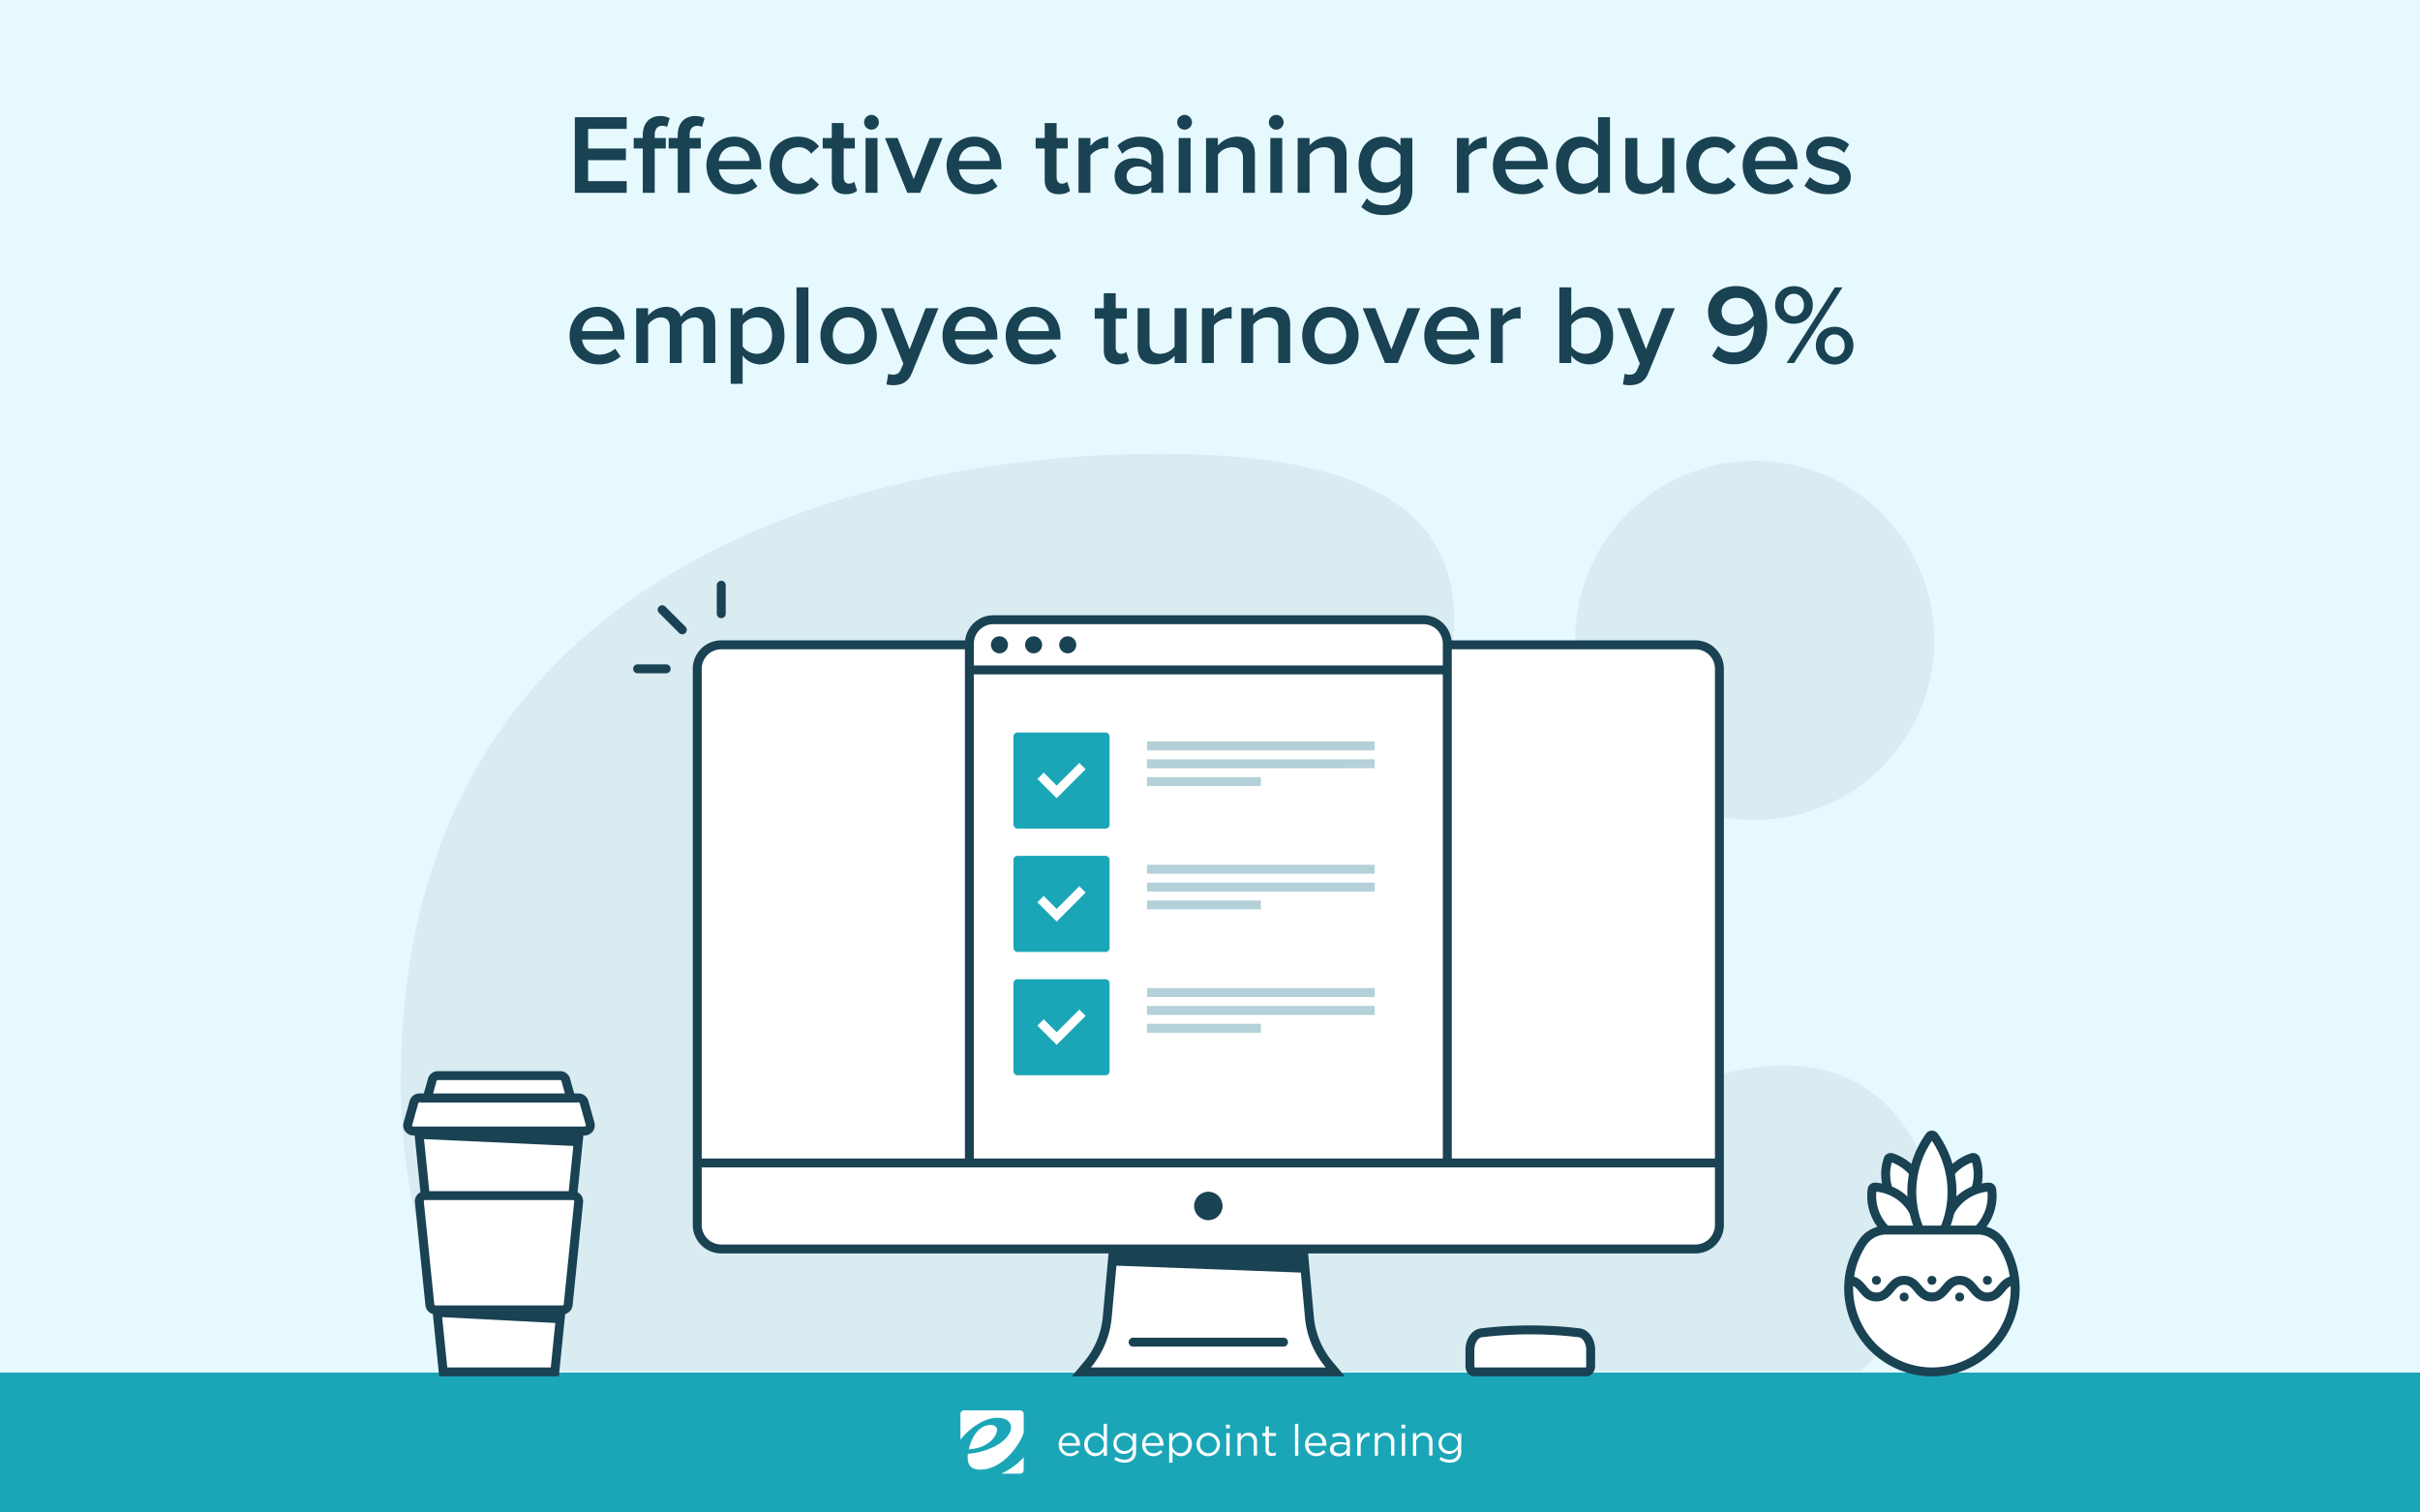 <svg xmlns="http://www.w3.org/2000/svg" viewBox="0 0 1280 800">
  <defs>
    <clipPath id="a">
      <path d="M0 0h1280v800H0z"/>
    </clipPath>
    <filter id="b" width="700.02" height="163.98" x="290.79" y="50.28" filterUnits="userSpaceOnUse">
      <feOffset dy="5"/>
      <feGaussianBlur result="blur" stdDeviation="3.5"/>
      <feFlood flood-opacity=".161"/>
      <feComposite in2="blur" operator="in"/>
      <feComposite in="SourceGraphic"/>
    </filter>
  </defs>
  <g clip-path="url(#a)" data-name="2018-08-22-restaurant-managers-training-program01">
    <path fill="#e6f9ff" d="M0 0h1280v800H0z"/>
    <path fill="#1aa6b7" d="M0 726h1280v74H0z" data-name="Rectangle 44"/>
    <g fill="#d9ecf2" data-name="Group 83" transform="translate(212 240)">
      <path d="M785.67 471.189c17.59-21.3 27.637-49.41 24.474-76.855s-20.515-53.533-45.887-64.466c-26.611-11.468-57.476-5.622-84.737 4.2-38.458 13.86-74.548 27.483-114.971 34.816-32.193 5.841-55.994-.34-72.636-30.4C446.363 256.209 717.871-.001 401.266-.001 272.929-.001.001 43.835.001 331.84c0 66.276 17.5 115.787 44.555 153.374h727.4a118.927 118.927 0 0013.714-14.025z" data-name="Path 198"/>
      <circle cx="94.982" cy="94.982" r="94.982" data-name="Ellipse 12" transform="translate(621.152 3.723)"/>
    </g>
    <g data-name="Group 92">
      <g data-name="Group 89">
        <path fill="#fff" fill-rule="evenodd" d="M571.964 725.639l3.248-3.876a45.308 45.308 0 0010.441-25.1l4.266-46.758h98.4l4.266 46.758a45.314 45.314 0 0010.441 25.1l3.247 3.876z" data-name="Path 205"/>
        <path fill="#194253" d="M686.16 652.269l4.07 44.611a47.876 47.876 0 0010.983 26.4H577.022a47.876 47.876 0 0010.983-26.4l4.07-44.611h94.084m4.31-4.721H587.766l-.391 4.292-4.07 44.611a42.961 42.961 0 01-9.9 23.795l-6.5 7.753h144.424l-6.5-7.753a42.962 42.962 0 01-9.9-23.795l-4.07-44.611-.391-4.292z" data-name="Path 206"/>
      </g>
      <path fill="#194253" fill-rule="evenodd" d="M589.065 661.471v7.926l101.773 3.814v-11.74z" data-name="Path 207"/>
      <g data-name="Group 91">
        <g data-name="Group 90">
          <path fill="#194253" d="M678.884 712.276H599.35a2.361 2.361 0 010-4.722h79.533a2.361 2.361 0 010 4.722z" data-name="Path 208"/>
        </g>
      </g>
    </g>
    <g data-name="Group 93" transform="translate(366.438 338.704)">
      <rect width="540.638" height="319.551" fill="#fff" data-name="Rectangle 48" rx="8.432" transform="translate(2.361 2.361)"/>
      <path fill="#194253" d="M530.306 0H15.053A15.054 15.054 0 000 15.053V309.22a15.054 15.054 0 0015.053 15.053h515.253a15.054 15.054 0 0015.054-15.053V15.053A15.054 15.054 0 00530.306 0zM15.053 4.72h515.253a10.344 10.344 0 0110.335 10.333v259.006H4.721V15.053A10.344 10.344 0 0115.053 4.72zm515.253 314.83H15.053a10.344 10.344 0 01-10.332-10.33v-30.44h535.92v30.44a10.344 10.344 0 01-10.335 10.332z" data-name="Path 209"/>
      <circle cx="7.527" cy="7.527" r="7.527" fill="#194253" data-name="Ellipse 14" transform="translate(265.153 291.639)"/>
    </g>
    <path fill="#fff" d="M783.516 704.965c-3.413.409-6.032 4.349-6.032 9.073v8.44c0 1.746 1.025 3.16 2.291 3.16h59.268c1.266 0 2.291-1.414 2.291-3.16v-8.44c0-4.724-2.619-8.663-6.032-9.073a217.026 217.026 0 00-51.786 0z" data-name="Path 210"/>
    <path fill="#194253" d="M839.044 727.998h-59.269c-2.609 0-4.652-2.425-4.652-5.52v-8.442c0-5.952 3.488-10.86 8.111-11.415a220.147 220.147 0 0152.347 0c4.624.555 8.112 5.463 8.112 11.415v8.442c.003 3.095-2.04 5.52-4.649 5.52zm-58.94-4.627zm-.072-.093h58.757a1.641 1.641 0 00.187-.8v-8.442c0-3.447-1.773-6.467-3.955-6.729a215.394 215.394 0 00-51.222 0c-2.181.262-3.955 3.282-3.955 6.729v8.442a1.641 1.641 0 00.187.8z" data-name="Path 211"/>
    <g data-name="Group 94">
      <path fill="#fff" d="M1000.562 612.317a1.51 1.51 0 00-1.927.914 25.129 25.129 0 0017.484 32.153 25.134 25.134 0 00-15.558-33.066z" data-name="Path 212"/>
      <path fill="#194253" d="M1017.552 648.208l-2.038-.542a27.492 27.492 0 01-19.12-35.171 3.768 3.768 0 011.9-2.2 3.958 3.958 0 013.011-.22 27.487 27.487 0 0117.015 36.166zm-16.94-33.372a22.583 22.583 0 00-.872 6.205 22.86 22.86 0 0014.885 21.4 22.517 22.517 0 00.873-6.205 22.8 22.8 0 00-14.886-21.4zm-.79-.277z" data-name="Path 213"/>
    </g>
    <g data-name="Group 95">
      <path fill="#fff" d="M991.783 627.878a1.487 1.487 0 00-1.557 1.269 25.2 25.2 0 0024.649 28.62 25.2 25.2 0 00-23.092-29.889z" data-name="Path 214"/>
      <path fill="#194253" d="M1016.822 660.151l-1.975-.023a27.555 27.555 0 01-26.959-31.3 3.843 3.843 0 014.048-3.3 27.558 27.558 0 0125.257 32.678zm-24.356-29.845a22.841 22.841 0 0020.385 24.987 22.842 22.842 0 00-20.385-24.987z" data-name="Path 215"/>
    </g>
    <g data-name="Group 96">
      <path fill="#fff" d="M1043.117 612.317a1.51 1.51 0 011.927.914 25.129 25.129 0 01-17.484 32.153 25.134 25.134 0 0115.558-33.066z" data-name="Path 216"/>
      <path fill="#194253" d="M1026.128 648.207l-.768-1.964a27.491 27.491 0 0117.016-36.166 3.871 3.871 0 014.907 2.416 27.485 27.485 0 01-19.121 35.174zm16.941-33.372a22.8 22.8 0 00-14.888 21.4 22.559 22.559 0 00.872 6.205 22.859 22.859 0 0014.888-21.4 22.583 22.583 0 00-.872-6.205zm.787-.277z" data-name="Path 217"/>
    </g>
    <g data-name="Group 97">
      <path fill="#fff" d="M1051.897 627.878a1.485 1.485 0 011.555 1.269 25.2 25.2 0 01-24.647 28.62 25.2 25.2 0 0123.092-29.889z" data-name="Path 218"/>
      <path fill="#194253" d="M1026.859 660.151l-.372-1.94a27.558 27.558 0 0125.257-32.689 3.855 3.855 0 014.048 3.306 27.556 27.556 0 01-26.958 31.3zm24.355-29.845a22.841 22.841 0 00-20.385 24.987 22.841 22.841 0 0020.385-24.987z" data-name="Path 219"/>
    </g>
    <g data-name="Group 98">
      <path fill="#fff" d="M1023.047 600.999a1.492 1.492 0 00-2.415 0 50.641 50.641 0 001.207 60.473 50.641 50.641 0 001.207-60.473z" data-name="Path 220"/>
      <path fill="#194253" d="M1021.835 665.322l-1.864-2.4a52.994 52.994 0 01-1.265-63.292 3.847 3.847 0 013.128-1.6 3.843 3.843 0 013.127 1.6 53 53 0 01-1.263 63.289zm0-61.925a48.295 48.295 0 000 54.06 48.3 48.3 0 000-54.06z" data-name="Path 221"/>
    </g>
    <g>
      <path fill="#fff" d="M985.067 657.386a44.032 44.032 0 1073.282-.393 14.8 14.8 0 00-12.3-6.371h-48.4a15.073 15.073 0 00-12.582 6.764z" data-name="Path 222"/>
      <g data-name="Group 100">
        <g fill="#194253" data-name="Group 99" transform="translate(975.447 648.262)">
          <path d="M84.858 7.411A17.109 17.109 0 0070.601 0h-48.4A17.385 17.385 0 007.653 7.823 46.128 46.128 0 00.03 34.978a46.725 46.725 0 0043.414 44.668q1.5.093 2.987.092a45.961 45.961 0 0031.733-12.585 46.386 46.386 0 006.7-59.743zm-73.267 3.015a12.671 12.671 0 0110.608-5.705h48.4a12.4 12.4 0 0110.346 5.332 41.357 41.357 0 016.632 16.941c-2.97.875-4.792 3.021-6.307 4.84-1.894 2.27-3.083 3.554-5.529 3.554s-3.635-1.284-5.529-3.554c-1.949-2.341-4.378-5.252-9.154-5.252s-7.2 2.911-9.151 5.252c-1.891 2.27-3.08 3.554-5.523 3.554s-3.635-1.284-5.528-3.554c-1.948-2.341-4.376-5.252-9.151-5.252s-7.2 2.913-9.151 5.252c-1.891 2.27-3.078 3.554-5.522 3.554s-3.631-1.284-5.522-3.554C10 30.02 8.188 27.879 5.233 27a41.254 41.254 0 016.358-16.574zm63.336 53.288a41.286 41.286 0 01-31.192 11.219A41.96 41.96 0 014.748 34.817a43.672 43.672 0 01.01-2.941 11.737 11.737 0 013.124 2.979c1.949 2.341 4.376 5.254 9.149 5.254s7.2-2.911 9.15-5.252c1.891-2.27 3.078-3.553 5.523-3.553s3.634 1.283 5.526 3.553c1.949 2.341 4.377 5.252 9.152 5.252s7.2-2.911 9.151-5.252c1.891-2.27 3.08-3.553 5.523-3.553s3.635 1.283 5.529 3.553c1.951 2.341 4.378 5.252 9.154 5.252s7.2-2.911 9.154-5.252a11.834 11.834 0 013.117-2.976c.016.488.054.972.054 1.462a41.278 41.278 0 01-13.137 30.371z" data-name="Path 223"/>
          <circle cx="2.36" cy="2.36" r="2.36" data-name="Ellipse 15" transform="translate(73.386 26.581)"/>
          <circle cx="2.36" cy="2.36" r="2.36" data-name="Ellipse 16" transform="translate(58.709 35.388)"/>
          <circle cx="2.36" cy="2.36" r="2.36" data-name="Ellipse 17" transform="translate(44.032 26.581)"/>
          <circle cx="2.36" cy="2.36" r="2.36" data-name="Ellipse 18" transform="translate(29.355 35.388)"/>
          <circle cx="2.36" cy="2.36" r="2.36" data-name="Ellipse 19" transform="translate(14.678 26.581)"/>
        </g>
      </g>
    </g>
    <g fill="#194253">
      <path d="M381.491 326.973a2.36 2.36 0 01-2.36-2.36v-15.054a2.36 2.36 0 114.721 0v15.053a2.36 2.36 0 01-2.361 2.361z" data-name="Path 224"/>
      <path d="M360.882 335.51a2.355 2.355 0 01-1.669-.691l-10.645-10.644a2.361 2.361 0 113.339-3.339l10.641 10.644a2.36 2.36 0 01-1.669 4.03z" data-name="Path 225"/>
      <path d="M352.345 356.118h-15.054a2.36 2.36 0 110-4.719h15.053a2.36 2.36 0 110 4.719z" data-name="Path 226"/>
    </g>
    <g>
      <g data-name="Group 101">
        <path fill="#fff" d="M221.453 598.226l12.977 127.413h59.017l12.978-127.413z" data-name="Path 227"/>
        <path fill="#194253" d="M295.579 727.999h-63.281L218.84 595.864h90.2zm-59.017-4.721h54.752l12.5-122.692h-79.747z" data-name="Path 228"/>
      </g>
      <g data-name="Group 102">
        <path fill="#fff" d="M308.922 582.92a3.009 3.009 0 00-2.9-2.2h-84.168a3.011 3.011 0 00-2.9 2.2l-3.209 11.484a3.011 3.011 0 002.9 3.821h90.586a3.01 3.01 0 002.9-3.821z" data-name="Path 229"/>
        <path fill="#194253" d="M309.232 600.585h-90.584a5.371 5.371 0 01-5.174-6.816l3.209-11.483a5.392 5.392 0 015.174-3.927h84.165a5.389 5.389 0 015.172 3.927l3.211 11.483a5.372 5.372 0 01-5.174 6.816zm-87.375-17.5a.651.651 0 00-.626.476l-3.209 11.483a.648.648 0 00.626.823h90.584a.65.65 0 00.626-.823l-3.209-11.483a.651.651 0 00-.626-.476z" data-name="Path 230"/>
      </g>
      <g data-name="Group 103">
        <path fill="#fff" d="M228.65 571.129l-2.681 9.592h75.94l-2.681-9.592a3.012 3.012 0 00-2.9-2.2h-64.779a3.011 3.011 0 00-2.899 2.2z" data-name="Path 231"/>
        <path fill="#194253" d="M305.019 583.082h-82.16l3.52-12.59a5.391 5.391 0 015.172-3.924h64.78a5.389 5.389 0 015.172 3.926zm-75.94-4.722h69.719l-1.844-6.595a.649.649 0 00-.625-.474h-64.78a.656.656 0 00-.628.476z" data-name="Path 232"/>
      </g>
      <g data-name="Group 104">
        <path fill="#fff" d="M221.813 635.706l5.544 54.439a3.012 3.012 0 003 2.705h67.166a3.01 3.01 0 002.994-2.705l5.546-54.439a3.01 3.01 0 00-3-3.315h-78.254a3.01 3.01 0 00-2.996 3.315z" data-name="Path 233"/>
        <path fill="#194253" d="M297.53 695.21h-67.178a5.359 5.359 0 01-5.344-4.826l-5.544-54.438a5.373 5.373 0 015.344-5.918h78.262a5.373 5.373 0 015.344 5.916l-5.544 54.439a5.359 5.359 0 01-5.34 4.827zm-72.717-60.459a.651.651 0 00-.647.716l5.544 54.438a.649.649 0 00.647.584h67.173a.647.647 0 00.646-.584l5.546-54.438a.652.652 0 00-.164-.5.639.639 0 00-.483-.214z" data-name="Path 234"/>
      </g>
      <g>
        <g fill="#194253" data-name="Group 105">
          <path d="M231.091 691.345h65.7l-.966 8.536-64.167-3.317z" data-name="Path 235"/>
          <path d="M221.453 598.225l.547 4.179 83.374 3.84 1.05-8.019z" data-name="Path 236"/>
        </g>
      </g>
    </g>
    <g>
      <path fill="#fff" d="M512.725 615.122V340.484a12.707 12.707 0 0112.692-12.693h227.4a12.707 12.707 0 0112.692 12.693v274.638z" data-name="Path 237"/>
      <g data-name="Group 112">
        <g data-name="Group 107">
          <g data-name="Group 106">
            <circle cx="4.516" cy="4.516" r="4.516" fill="#194253" data-name="Ellipse 20" transform="translate(524.116 336.549)"/>
          </g>
        </g>
        <g data-name="Group 109">
          <g data-name="Group 108">
            <circle cx="4.516" cy="4.516" r="4.516" fill="#194253" data-name="Ellipse 21" transform="translate(542.18 336.549)"/>
          </g>
        </g>
        <g data-name="Group 111">
          <g data-name="Group 110">
            <circle cx="4.516" cy="4.516" r="4.516" fill="#194253" data-name="Ellipse 22" transform="translate(560.244 336.549)"/>
          </g>
        </g>
      </g>
      <path fill="#194253" d="M752.82 325.431h-227.4a15.054 15.054 0 00-15.053 15.053v277h257.51v-277a15.054 15.054 0 00-15.057-15.053zm-227.4 4.722h227.4a10.344 10.344 0 0110.333 10.331v11.492H515.084v-11.492a10.344 10.344 0 0110.332-10.331zm-10.336 282.609V356.697h248.069v256.065z" data-name="Path 238"/>
      <g>
        <g data-name="Group 113" transform="translate(536.065 387.458)">
          <rect width="50.805" height="50.805" fill="#1aa6b7" data-name="Rectangle 49" rx="2"/>
          <path fill="#fff" d="M34.82 16.069L22.829 28.06l-6.843-6.843-3.338 3.338 10.181 10.181 15.329-15.329z" data-name="Path 239"/>
        </g>
        <g fill="#b4d0d9" data-name="Group 114">
          <path d="M606.691 392.179h120.428v4.721H606.691z" data-name="Rectangle 50"/>
          <path d="M606.691 401.621h120.428v4.721H606.691z" data-name="Rectangle 51"/>
          <path d="M606.691 411.062h60.214v4.721h-60.214z" data-name="Rectangle 52"/>
        </g>
        <g data-name="Group 115" transform="translate(536.065 452.691)">
          <rect width="50.805" height="50.805" fill="#1aa6b7" data-name="Rectangle 53" rx="2"/>
          <path fill="#fff" d="M34.82 16.069L22.829 28.06l-6.843-6.843-3.338 3.338 10.181 10.181 15.329-15.329z" data-name="Path 240"/>
        </g>
        <g fill="#b4d0d9" data-name="Group 116">
          <path d="M606.691 457.412h120.428v4.721H606.691z" data-name="Rectangle 54"/>
          <path d="M606.691 466.854h120.428v4.721H606.691z" data-name="Rectangle 55"/>
          <path d="M606.691 476.295h60.214v4.721h-60.214z" data-name="Rectangle 56"/>
        </g>
        <g data-name="Group 117" transform="translate(536.065 517.924)">
          <rect width="50.805" height="50.805" fill="#1aa6b7" data-name="Rectangle 57" rx="2"/>
          <path fill="#fff" d="M34.82 16.069l-11.991 11.99-6.843-6.843-3.338 3.338 10.181 10.181 15.329-15.329z" data-name="Path 241"/>
        </g>
        <g fill="#b4d0d9" data-name="Group 118">
          <path d="M606.691 522.645h120.428v4.721H606.691z" data-name="Rectangle 58"/>
          <path d="M606.691 532.086h120.428v4.721H606.691z" data-name="Rectangle 59"/>
          <path d="M606.691 541.528h60.214v4.721h-60.214z" data-name="Rectangle 60"/>
        </g>
      </g>
    </g>
    <g fill="#fff" data-name="Group 52">
      <path d="M529.567 779.457h9.954a1.93 1.93 0 001.935-1.843v-6.821a36.608 36.608 0 01-11.889 8.664z" data-name="Path 137"/>
      <path d="M527.355 756.323c-.092-1.751-1.383-2.857-4.148-2.577-5.437.365-9.583 6.54-10.783 12.9 11.8-.922 15.023-8.111 14.931-10.323z" data-name="Path 138"/>
      <path d="M526.341 749.963c5.622-.369 8.2 1.843 8.387 4.608.461 6.083-9.493 13.272-22.581 14.378h-.184a10.209 10.209 0 00.369 5.069c.922 2.4 3.318 3.318 6.083 3.318 12.166 0 21.106-13.456 23.041-19.539v-9.954a1.871 1.871 0 00-1.935-1.843h-29.678a1.849 1.849 0 00-1.843 1.843v13.641c4.793-6.084 12.166-11.06 18.341-11.521z" data-name="Path 139"/>
      <g>
        <path d="M565.882 768.673a4.855 4.855 0 003.779-1.659l1.106.922a6.365 6.365 0 01-4.885 2.3 5.892 5.892 0 01-5.9-6.175c0-3.41 2.4-6.175 5.714-6.175 3.5 0 5.53 2.857 5.53 6.267v.553h-9.493a4.081 4.081 0 004.149 3.967zm3.41-5.346c-.184-2.12-1.475-4.055-3.779-4.055-2.028 0-3.594 1.751-3.871 4.055z" data-name="Path 140"/>
        <path d="M583.76 769.963v-2.4a5.23 5.23 0 01-4.516 2.673 5.856 5.856 0 01-5.714-6.171 5.856 5.856 0 015.714-6.175 5.228 5.228 0 014.516 2.581v-7.374h1.751v16.866zm-4.24-10.6c-2.3 0-4.147 1.751-4.147 4.608s1.935 4.608 4.147 4.608a4.452 4.452 0 004.332-4.608 4.452 4.452 0 00-4.331-4.607z" data-name="Path 141"/>
        <path d="M594.822 773.65a9.258 9.258 0 01-5.439-1.66l.829-1.382a8.066 8.066 0 004.61 1.476c2.581 0 4.332-1.475 4.332-4.24v-1.383a5.681 5.681 0 01-4.7 2.581 5.427 5.427 0 01-5.53-5.53 5.5 5.5 0 015.528-5.622 5.773 5.773 0 014.7 2.4v-2.12h1.751v9.77c-.092 3.775-2.488 5.71-6.081 5.71zm-.092-14.286a3.892 3.892 0 00-4.147 4.055 4 4 0 004.147 4.055 4.176 4.176 0 004.422-4.054 4.23 4.23 0 00-4.424-4.055z" data-name="Path 142"/>
        <path d="M610.029 768.673a4.855 4.855 0 003.779-1.659l1.106.922a6.365 6.365 0 01-4.885 2.3 5.892 5.892 0 01-5.9-6.175c0-3.41 2.4-6.175 5.714-6.175 3.5 0 5.53 2.857 5.53 6.267v.553h-9.4a3.948 3.948 0 004.056 3.967zm3.41-5.346c-.184-2.12-1.475-4.055-3.779-4.055-2.028 0-3.594 1.751-3.871 4.055z" data-name="Path 143"/>
        <path d="M624.682 770.24a5.228 5.228 0 01-4.516-2.581v5.991h-1.751v-15.576h1.751v2.3a5.23 5.23 0 014.516-2.673 5.856 5.856 0 015.714 6.175c.001 3.967-2.857 6.364-5.714 6.364zm-.367-10.876a4.452 4.452 0 00-4.332 4.608 4.34 4.34 0 004.332 4.608c2.3 0 4.147-1.751 4.147-4.608a4.153 4.153 0 00-4.147-4.608z" data-name="Path 144"/>
        <path d="M639.06 770.239a6.116 6.116 0 01-6.175-6.175 6.194 6.194 0 016.175-6.267 6.116 6.116 0 016.175 6.175 6.194 6.194 0 01-6.175 6.267zm0-10.876a4.339 4.339 0 00-4.332 4.608 4.491 4.491 0 004.424 4.7 4.412 4.412 0 004.424-4.608 4.625 4.625 0 00-4.516-4.7z" data-name="Path 145"/>
        <path d="M648.461 755.493v-1.935h2.028v1.935zm.184 14.47v-11.889h1.751v11.889z" data-name="Path 146"/>
        <path d="M656.295 769.963h-1.751v-11.89h1.751v2.024a4.43 4.43 0 014.055-2.3c2.857 0 4.516 1.935 4.516 4.7v7.373h-1.751v-6.912c0-2.212-1.2-3.594-3.318-3.594a3.51 3.51 0 00-3.594 3.687l.092 6.912z" data-name="Path 147"/>
        <path d="M671.042 766.553a1.8 1.8 0 002.028 2.028 3.994 3.994 0 001.751-.369v1.475a4 4 0 01-2.12.461c-1.935 0-3.318-.922-3.318-3.318v-7.19h-1.659v-1.661h1.659v-3.5h1.751v3.5h3.779v1.567h-3.779v7z" data-name="Path 148"/>
      </g>
      <g>
        <path d="M684.958 769.963v-16.866h1.751v16.866z" data-name="Path 149"/>
        <path d="M696.204 768.673a4.855 4.855 0 003.779-1.659l1.106.922a6.365 6.365 0 01-4.885 2.3 5.892 5.892 0 01-5.9-6.175c0-3.41 2.4-6.175 5.714-6.175 3.5 0 5.53 2.857 5.53 6.267v.553h-9.4a3.948 3.948 0 004.055 3.963zm3.41-5.346c-.184-2.12-1.475-4.055-3.779-4.055-2.028 0-3.594 1.751-3.871 4.055z" data-name="Path 150"/>
        <path d="M705.142 760.382l-.553-1.475a9.105 9.105 0 014.332-.925c3.226 0 5.069 1.659 5.069 4.793v7.281h-1.751v-1.751a5.161 5.161 0 01-4.332 2.028c-2.212 0-4.424-1.2-4.424-3.687 0-2.581 2.028-3.871 5.069-3.871a13.114 13.114 0 013.594.461v-.369c0-2.12-1.29-3.226-3.594-3.226a5.9 5.9 0 00-3.41.737zm.276 5.991c0 1.475 1.382 2.4 3.041 2.4 2.212 0 3.963-1.29 3.963-3.226v-1.2a11.937 11.937 0 00-3.5-.461c-2.212 0-3.5 1.014-3.5 2.488z" data-name="Path 151"/>
        <path d="M719.612 769.963h-1.751v-11.889h1.751v3.041a5.068 5.068 0 014.885-3.318v1.843h-.092c-2.581 0-4.7 1.843-4.7 5.438v4.885z" data-name="Path 152"/>
        <path d="M728.921 769.963h-1.751v-11.89h1.751v2.024a4.43 4.43 0 014.055-2.3c2.857 0 4.516 1.935 4.516 4.7v7.373h-1.751v-6.912c0-2.212-1.2-3.594-3.318-3.594a3.51 3.51 0 00-3.594 3.687v6.912z" data-name="Path 153"/>
        <path d="M741.271 755.493v-1.935h2.028v1.935zm.184 14.47v-11.889h1.751v11.889z" data-name="Path 154"/>
        <path d="M749.105 769.963h-1.751v-11.89h1.751v2.024a4.43 4.43 0 014.055-2.3c2.857 0 4.516 1.935 4.516 4.7v7.373h-1.751v-6.912c0-2.212-1.2-3.594-3.318-3.594a3.51 3.51 0 00-3.594 3.687l.092 6.912z" data-name="Path 155"/>
        <path d="M766.803 773.65a9.258 9.258 0 01-5.439-1.66l.83-1.382a8.066 8.066 0 004.608 1.475c2.581 0 4.332-1.475 4.332-4.24v-1.382a5.681 5.681 0 01-4.7 2.581 5.427 5.427 0 01-5.53-5.53 5.5 5.5 0 015.53-5.622 5.641 5.641 0 014.7 2.4v-2.12h1.751v9.77c-.092 3.779-2.488 5.714-6.083 5.714zm-.092-14.286a3.892 3.892 0 00-4.147 4.055 4 4 0 004.147 4.055 4.176 4.176 0 004.424-4.055 4.23 4.23 0 00-4.426-4.054z" data-name="Path 156"/>
      </g>
    </g>
    <g filter="url(#b)">
      <path fill="#194253" d="M304.05 97h27.42v-6.18h-20.4v-11.1h19.98v-6.18h-19.98V63.16h20.4v-6.18h-27.42zm35.94 0h6.3V73.54h5.88v-5.52h-5.88V66.4c0-3.24 1.56-4.86 4.02-4.86a5.05 5.05 0 012.52.6l1.38-4.62a10.435 10.435 0 00-5.04-1.14c-5.34 0-9.18 3.54-9.18 10.02v1.62h-4.8v5.52h4.8zm18.48 0h6.3V73.54h5.88v-5.52h-5.88V66.4c0-3.24 1.56-4.86 4.02-4.86a5.05 5.05 0 012.52.6l1.38-4.62a10.435 10.435 0 00-5.04-1.14c-5.34 0-9.18 3.54-9.18 10.02v1.62h-4.8v5.52h4.8zm15.18-14.52c0 9.18 6.48 15.24 15.18 15.24a16.892 16.892 0 0011.76-4.2l-2.88-4.14a12.265 12.265 0 01-8.22 3.18c-5.46 0-8.76-3.6-9.24-7.98h22.38v-1.5c0-9.12-5.58-15.78-14.28-15.78-8.58 0-14.7 6.78-14.7 15.18zm14.7-10.02a7.751 7.751 0 018.16 7.68h-16.32c.3-3.54 2.76-7.68 8.16-7.68zm18.72 10.02c0 8.82 6.18 15.24 15 15.24 5.64 0 9.06-2.4 11.1-5.16l-4.14-3.84a7.878 7.878 0 01-6.66 3.42c-5.28 0-8.76-4.02-8.76-9.66s3.48-9.6 8.76-9.6a7.735 7.735 0 016.66 3.42l4.14-3.84c-2.04-2.76-5.46-5.16-11.1-5.16-8.82 0-15 6.42-15 15.18zm40.32 15.24c2.94 0 4.8-.78 5.94-1.86l-1.5-4.74a4.067 4.067 0 01-2.82 1.02c-1.8 0-2.76-1.44-2.76-3.42V73.54h5.88v-5.52h-5.88V60.1h-6.3v7.92h-4.8v5.52h4.8v16.74c0 4.8 2.58 7.44 7.44 7.44zm13.56-34.14a3.9 3.9 0 10-3.9-3.9 3.892 3.892 0 003.9 3.9zM457.83 97h6.3V68.02h-6.3zm22.08 0h6.78l11.82-28.98h-6.78l-8.46 21.72-8.46-21.72h-6.72zm20.76-14.52c0 9.18 6.48 15.24 15.18 15.24a16.892 16.892 0 0011.76-4.2l-2.88-4.14a12.265 12.265 0 01-8.22 3.18c-5.46 0-8.76-3.6-9.24-7.98h22.38v-1.5c0-9.12-5.58-15.78-14.28-15.78-8.58 0-14.7 6.78-14.7 15.18zm14.7-10.02a7.751 7.751 0 018.16 7.68h-16.32c.3-3.54 2.76-7.68 8.16-7.68zm44.64 25.26c2.94 0 4.8-.78 5.94-1.86l-1.5-4.74a4.067 4.067 0 01-2.82 1.02c-1.8 0-2.76-1.44-2.76-3.42V73.54h5.88v-5.52h-5.88V60.1h-6.3v7.92h-4.8v5.52h4.8v16.74c0 4.8 2.58 7.44 7.44 7.44zm10.44-.72h6.3V77.26c1.26-2.04 4.8-3.84 7.44-3.84a9.287 9.287 0 011.98.18v-6.24a12.376 12.376 0 00-9.42 4.92v-4.26h-6.3zm38.52 0h6.3V77.8c0-7.8-5.64-10.5-12.06-10.5a17.234 17.234 0 00-12.18 4.68l2.58 4.38a11.866 11.866 0 018.58-3.66c4.02 0 6.78 2.04 6.78 5.4v4.32c-2.1-2.46-5.46-3.72-9.36-3.72-4.74 0-10.08 2.76-10.08 9.42 0 6.42 5.34 9.6 10.08 9.6a12.234 12.234 0 009.36-3.84zm0-6.6c-1.44 1.98-4.14 3-6.9 3-3.54 0-6.18-2.04-6.18-5.16 0-3.18 2.64-5.22 6.18-5.22 2.76 0 5.46 1.02 6.9 3zm17.58-26.82a3.9 3.9 0 10-3.9-3.9 3.892 3.892 0 003.9 3.9zM623.43 97h6.3V68.02h-6.3zm34.02 0h6.3V76.6c0-5.94-3.12-9.3-9.36-9.3a13.711 13.711 0 00-10.2 4.68v-3.96h-6.3V97h6.3V76.78a9.54 9.54 0 017.44-3.9c3.54 0 5.82 1.5 5.82 6zm17.58-33.42a3.9 3.9 0 10-3.9-3.9 3.892 3.892 0 003.9 3.9zM671.91 97h6.3V68.02h-6.3zm34.02 0h6.3V76.6c0-5.94-3.12-9.3-9.36-9.3a13.711 13.711 0 00-10.2 4.68v-3.96h-6.3V97h6.3V76.78a9.54 9.54 0 017.44-3.9c3.54 0 5.82 1.5 5.82 6zm14.1 7.44c3.54 3.24 7.2 4.32 12.12 4.32 7.14 0 14.88-2.82 14.88-13.26V68.02h-6.3v4.02a11.542 11.542 0 00-9.3-4.74c-7.44 0-12.84 5.52-12.84 14.88 0 9.54 5.46 14.88 12.84 14.88a11.763 11.763 0 009.3-4.8v3.48c0 5.94-4.44 7.86-8.58 7.86-3.84 0-6.84-1.02-9.18-3.72zm20.7-16.86a9.4 9.4 0 01-7.44 3.9c-4.98 0-8.16-3.72-8.16-9.3s3.18-9.3 8.16-9.3a9.4 9.4 0 017.44 3.9zM770.61 97h6.3V77.26c1.26-2.04 4.8-3.84 7.44-3.84a9.287 9.287 0 011.98.18v-6.24a12.376 12.376 0 00-9.42 4.92v-4.26h-6.3zm19.02-14.52c0 9.18 6.48 15.24 15.18 15.24a16.892 16.892 0 0011.76-4.2l-2.88-4.14a12.266 12.266 0 01-8.22 3.18c-5.46 0-8.76-3.6-9.24-7.98h22.38v-1.5c0-9.12-5.58-15.78-14.28-15.78-8.58 0-14.7 6.78-14.7 15.18zm14.7-10.02a7.751 7.751 0 018.16 7.68h-16.32c.3-3.54 2.76-7.68 8.16-7.68zM845.25 97h6.3V56.98h-6.3v15.06a11.626 11.626 0 00-9.3-4.74c-7.5 0-12.9 5.88-12.9 15.24 0 9.54 5.46 15.18 12.9 15.18a11.736 11.736 0 009.3-4.68zm0-8.7a9.469 9.469 0 01-7.5 3.84c-4.98 0-8.16-4.02-8.16-9.6 0-5.64 3.18-9.66 8.16-9.66a9.521 9.521 0 017.5 3.9zm34.02 8.7h6.3V68.02h-6.3v20.34a9.639 9.639 0 01-7.44 3.78c-3.54 0-5.82-1.38-5.82-5.88V68.02h-6.3v20.52c0 5.94 3.06 9.18 9.3 9.18a13.89 13.89 0 0010.26-4.56zm12.66-14.52c0 8.82 6.18 15.24 15 15.24 5.64 0 9.06-2.4 11.1-5.16l-4.14-3.84a7.878 7.878 0 01-6.66 3.42c-5.28 0-8.76-4.02-8.76-9.66s3.48-9.6 8.76-9.6a7.735 7.735 0 016.66 3.42l4.14-3.84c-2.04-2.76-5.46-5.16-11.1-5.16-8.82 0-15 6.42-15 15.18zm29.82 0c0 9.18 6.48 15.24 15.18 15.24a16.892 16.892 0 0011.76-4.2l-2.88-4.14a12.266 12.266 0 01-8.22 3.18c-5.46 0-8.76-3.6-9.24-7.98h22.38v-1.5c0-9.12-5.58-15.78-14.28-15.78-8.58 0-14.7 6.78-14.7 15.18zm14.7-10.02a7.751 7.751 0 018.16 7.68h-16.32c.3-3.54 2.76-7.68 8.16-7.68zm18 20.76c3 2.94 7.5 4.5 12.42 4.5 7.8 0 12.06-3.9 12.06-9 0-6.84-6.18-8.28-11.22-9.36-3.42-.78-6.3-1.56-6.3-3.78 0-2.04 2.1-3.24 5.4-3.24a11.687 11.687 0 018.58 3.48l2.64-4.44a16.567 16.567 0 00-11.28-4.08c-7.32 0-11.4 4.08-11.4 8.82 0 6.48 5.94 7.8 10.92 8.88 3.54.78 6.6 1.68 6.6 4.2 0 2.16-1.92 3.54-5.7 3.54a14.958 14.958 0 01-9.84-4.08zm-653.16 79.26c0 9.18 6.48 15.24 15.18 15.24a16.892 16.892 0 0011.76-4.2l-2.88-4.14a12.265 12.265 0 01-8.22 3.18c-5.46 0-8.76-3.6-9.24-7.98h22.38v-1.5c0-9.12-5.58-15.78-14.28-15.78-8.58 0-14.7 6.78-14.7 15.18zm14.7-10.02a7.751 7.751 0 018.16 7.68h-16.32c.3-3.54 2.76-7.68 8.16-7.68zM372.03 187h6.3v-20.94c0-5.88-3-8.76-8.34-8.76a12.291 12.291 0 00-9.84 5.34c-.96-3.18-3.6-5.34-7.92-5.34a12.516 12.516 0 00-9.42 4.68v-3.96h-6.3V187h6.3v-20.22c1.32-1.92 3.9-3.9 6.66-3.9 3.42 0 4.8 2.1 4.8 5.22V187h6.3v-20.28a8.793 8.793 0 016.72-3.84c3.36 0 4.74 2.1 4.74 5.22zm20.76 11.04v-15.06a11.379 11.379 0 009.3 4.74c7.5 0 12.84-5.7 12.84-15.24s-5.34-15.18-12.84-15.18a11.564 11.564 0 00-9.3 4.68v-3.96h-6.3v40.02zm15.6-25.56c0 5.64-3.18 9.66-8.16 9.66a9.576 9.576 0 01-7.44-3.9v-11.46a9.4 9.4 0 017.44-3.9c4.98 0 8.16 4.02 8.16 9.6zm12.9 14.52h6.3v-40.02h-6.3zm27.54.72c9.3 0 14.94-6.9 14.94-15.24 0-8.28-5.64-15.18-14.94-15.18-9.18 0-14.88 6.9-14.88 15.18 0 8.34 5.7 15.24 14.88 15.24zm0-5.58c-5.34 0-8.34-4.5-8.34-9.66 0-5.1 3-9.6 8.34-9.6 5.4 0 8.4 4.5 8.4 9.6 0 5.16-3 9.66-8.4 9.66zm21 10.56l-.96 5.64a17.817 17.817 0 003.54.42c4.5-.06 7.98-1.62 9.96-6.54l13.98-34.2h-6.78l-8.46 21.72-8.46-21.72h-6.72l11.88 29.34-1.44 3.3c-.84 1.92-2.16 2.52-4.14 2.52a6.584 6.584 0 01-2.4-.48zm28.68-20.22c0 9.18 6.48 15.24 15.18 15.24a16.892 16.892 0 0011.76-4.2l-2.88-4.14a12.265 12.265 0 01-8.22 3.18c-5.46 0-8.76-3.6-9.24-7.98h22.38v-1.5c0-9.12-5.58-15.78-14.28-15.78-8.58 0-14.7 6.78-14.7 15.18zm14.7-10.02a7.751 7.751 0 018.16 7.68h-16.32c.3-3.54 2.76-7.68 8.16-7.68zm18.72 10.02c0 9.18 6.48 15.24 15.18 15.24a16.892 16.892 0 0011.76-4.2l-2.88-4.14a12.266 12.266 0 01-8.22 3.18c-5.46 0-8.76-3.6-9.24-7.98h22.38v-1.5c0-9.12-5.58-15.78-14.28-15.78-8.58 0-14.7 6.78-14.7 15.18zm14.7-10.02a7.751 7.751 0 018.16 7.68h-16.32c.3-3.54 2.76-7.68 8.16-7.68zm44.64 25.26c2.94 0 4.8-.78 5.94-1.86l-1.5-4.74a4.067 4.067 0 01-2.82 1.02c-1.8 0-2.76-1.44-2.76-3.42v-15.18h5.88v-5.52h-5.88v-7.92h-6.3v7.92h-4.8v5.52h4.8v16.74c0 4.8 2.58 7.44 7.44 7.44zm30-.72h6.3v-28.98h-6.3v20.34a9.639 9.639 0 01-7.44 3.78c-3.54 0-5.82-1.38-5.82-5.88v-18.24h-6.3v20.52c0 5.94 3.06 9.18 9.3 9.18a13.89 13.89 0 0010.26-4.56zm14.46 0h6.3v-19.74c1.26-2.04 4.8-3.84 7.44-3.84a9.287 9.287 0 011.98.18v-6.24a12.376 12.376 0 00-9.42 4.92v-4.26h-6.3zm40.38 0h6.3v-20.4c0-5.94-3.12-9.3-9.36-9.3a13.711 13.711 0 00-10.2 4.68v-3.96h-6.3V187h6.3v-20.22a9.54 9.54 0 017.44-3.9c3.54 0 5.82 1.5 5.82 6zm27.54.72c9.3 0 14.94-6.9 14.94-15.24 0-8.28-5.64-15.18-14.94-15.18-9.18 0-14.88 6.9-14.88 15.18 0 8.34 5.7 15.24 14.88 15.24zm0-5.58c-5.34 0-8.34-4.5-8.34-9.66 0-5.1 3-9.6 8.34-9.6 5.4 0 8.4 4.5 8.4 9.6 0 5.16-3 9.66-8.4 9.66zm28.92 4.86h6.78l11.82-28.98h-6.78l-8.46 21.72-8.46-21.72h-6.72zm20.76-14.52c0 9.18 6.48 15.24 15.18 15.24a16.892 16.892 0 0011.76-4.2l-2.88-4.14a12.265 12.265 0 01-8.22 3.18c-5.46 0-8.76-3.6-9.24-7.98h22.38v-1.5c0-9.12-5.58-15.78-14.28-15.78-8.58 0-14.7 6.78-14.7 15.18zm14.7-10.02a7.751 7.751 0 018.16 7.68h-16.32c.3-3.54 2.76-7.68 8.16-7.68zM788.55 187h6.3v-19.74c1.26-2.04 4.8-3.84 7.44-3.84a9.287 9.287 0 011.98.18v-6.24a12.376 12.376 0 00-9.42 4.92v-4.26h-6.3zm36.24 0h6.3v-3.96a11.649 11.649 0 009.3 4.68c7.38 0 12.84-5.64 12.84-15.18 0-9.36-5.4-15.24-12.84-15.24a11.459 11.459 0 00-9.3 4.74v-15.06h-6.3zm6.3-8.7v-11.46a9.457 9.457 0 017.44-3.96c5.04 0 8.22 4.02 8.22 9.66s-3.18 9.6-8.22 9.6a9.352 9.352 0 01-7.44-3.84zm28.26 14.4l-.96 5.64a17.817 17.817 0 003.54.42c4.5-.06 7.98-1.62 9.96-6.54l13.98-34.2h-6.78l-8.46 21.72-8.46-21.72h-6.72l11.88 29.34-1.44 3.3c-.84 1.92-2.16 2.52-4.14 2.52a6.584 6.584 0 01-2.4-.48zm46.26-9.48a15.727 15.727 0 0011.46 4.44c11.58 0 17.64-9.12 17.64-20.64 0-11.16-4.74-20.7-16.5-20.7-8.94 0-14.76 6.06-14.76 13.44 0 8.52 6.24 12.96 13.44 12.96a13.876 13.876 0 0010.74-5.64v1.2c0 6.54-3.3 13.14-10.56 13.14a10.509 10.509 0 01-8.22-3.48zm21.9-21.24a10.818 10.818 0 01-8.76 4.68c-4.32 0-8.16-2.22-8.16-7.14 0-3.18 2.76-6.96 7.98-6.96 6.18 0 8.58 5.1 8.94 9.42zm11.4-5.58a9.5 9.5 0 009.9 9.84c6 0 10.02-4.26 10.02-9.84a9.674 9.674 0 00-10.02-10.02c-5.94 0-9.9 4.38-9.9 10.02zm6.06 30.6h3.96l25.62-40.02h-4.02zm9.18-30.6c0 3.42-2.22 5.88-5.34 5.88-3.06 0-5.28-2.46-5.28-5.88 0-3.6 2.22-6 5.28-6 3.12 0 5.34 2.4 5.34 6zm6.3 21.48a9.93 9.93 0 0019.86 0 9.66 9.66 0 00-9.96-10.02c-5.94 0-9.9 4.38-9.9 10.02zm15.24 0c0 3.48-2.22 5.88-5.34 5.88s-5.28-2.4-5.28-5.88c0-3.6 2.16-6 5.28-6s5.34 2.4 5.34 6z" data-name="Path 242"/>
    </g>
  </g>
</svg>
